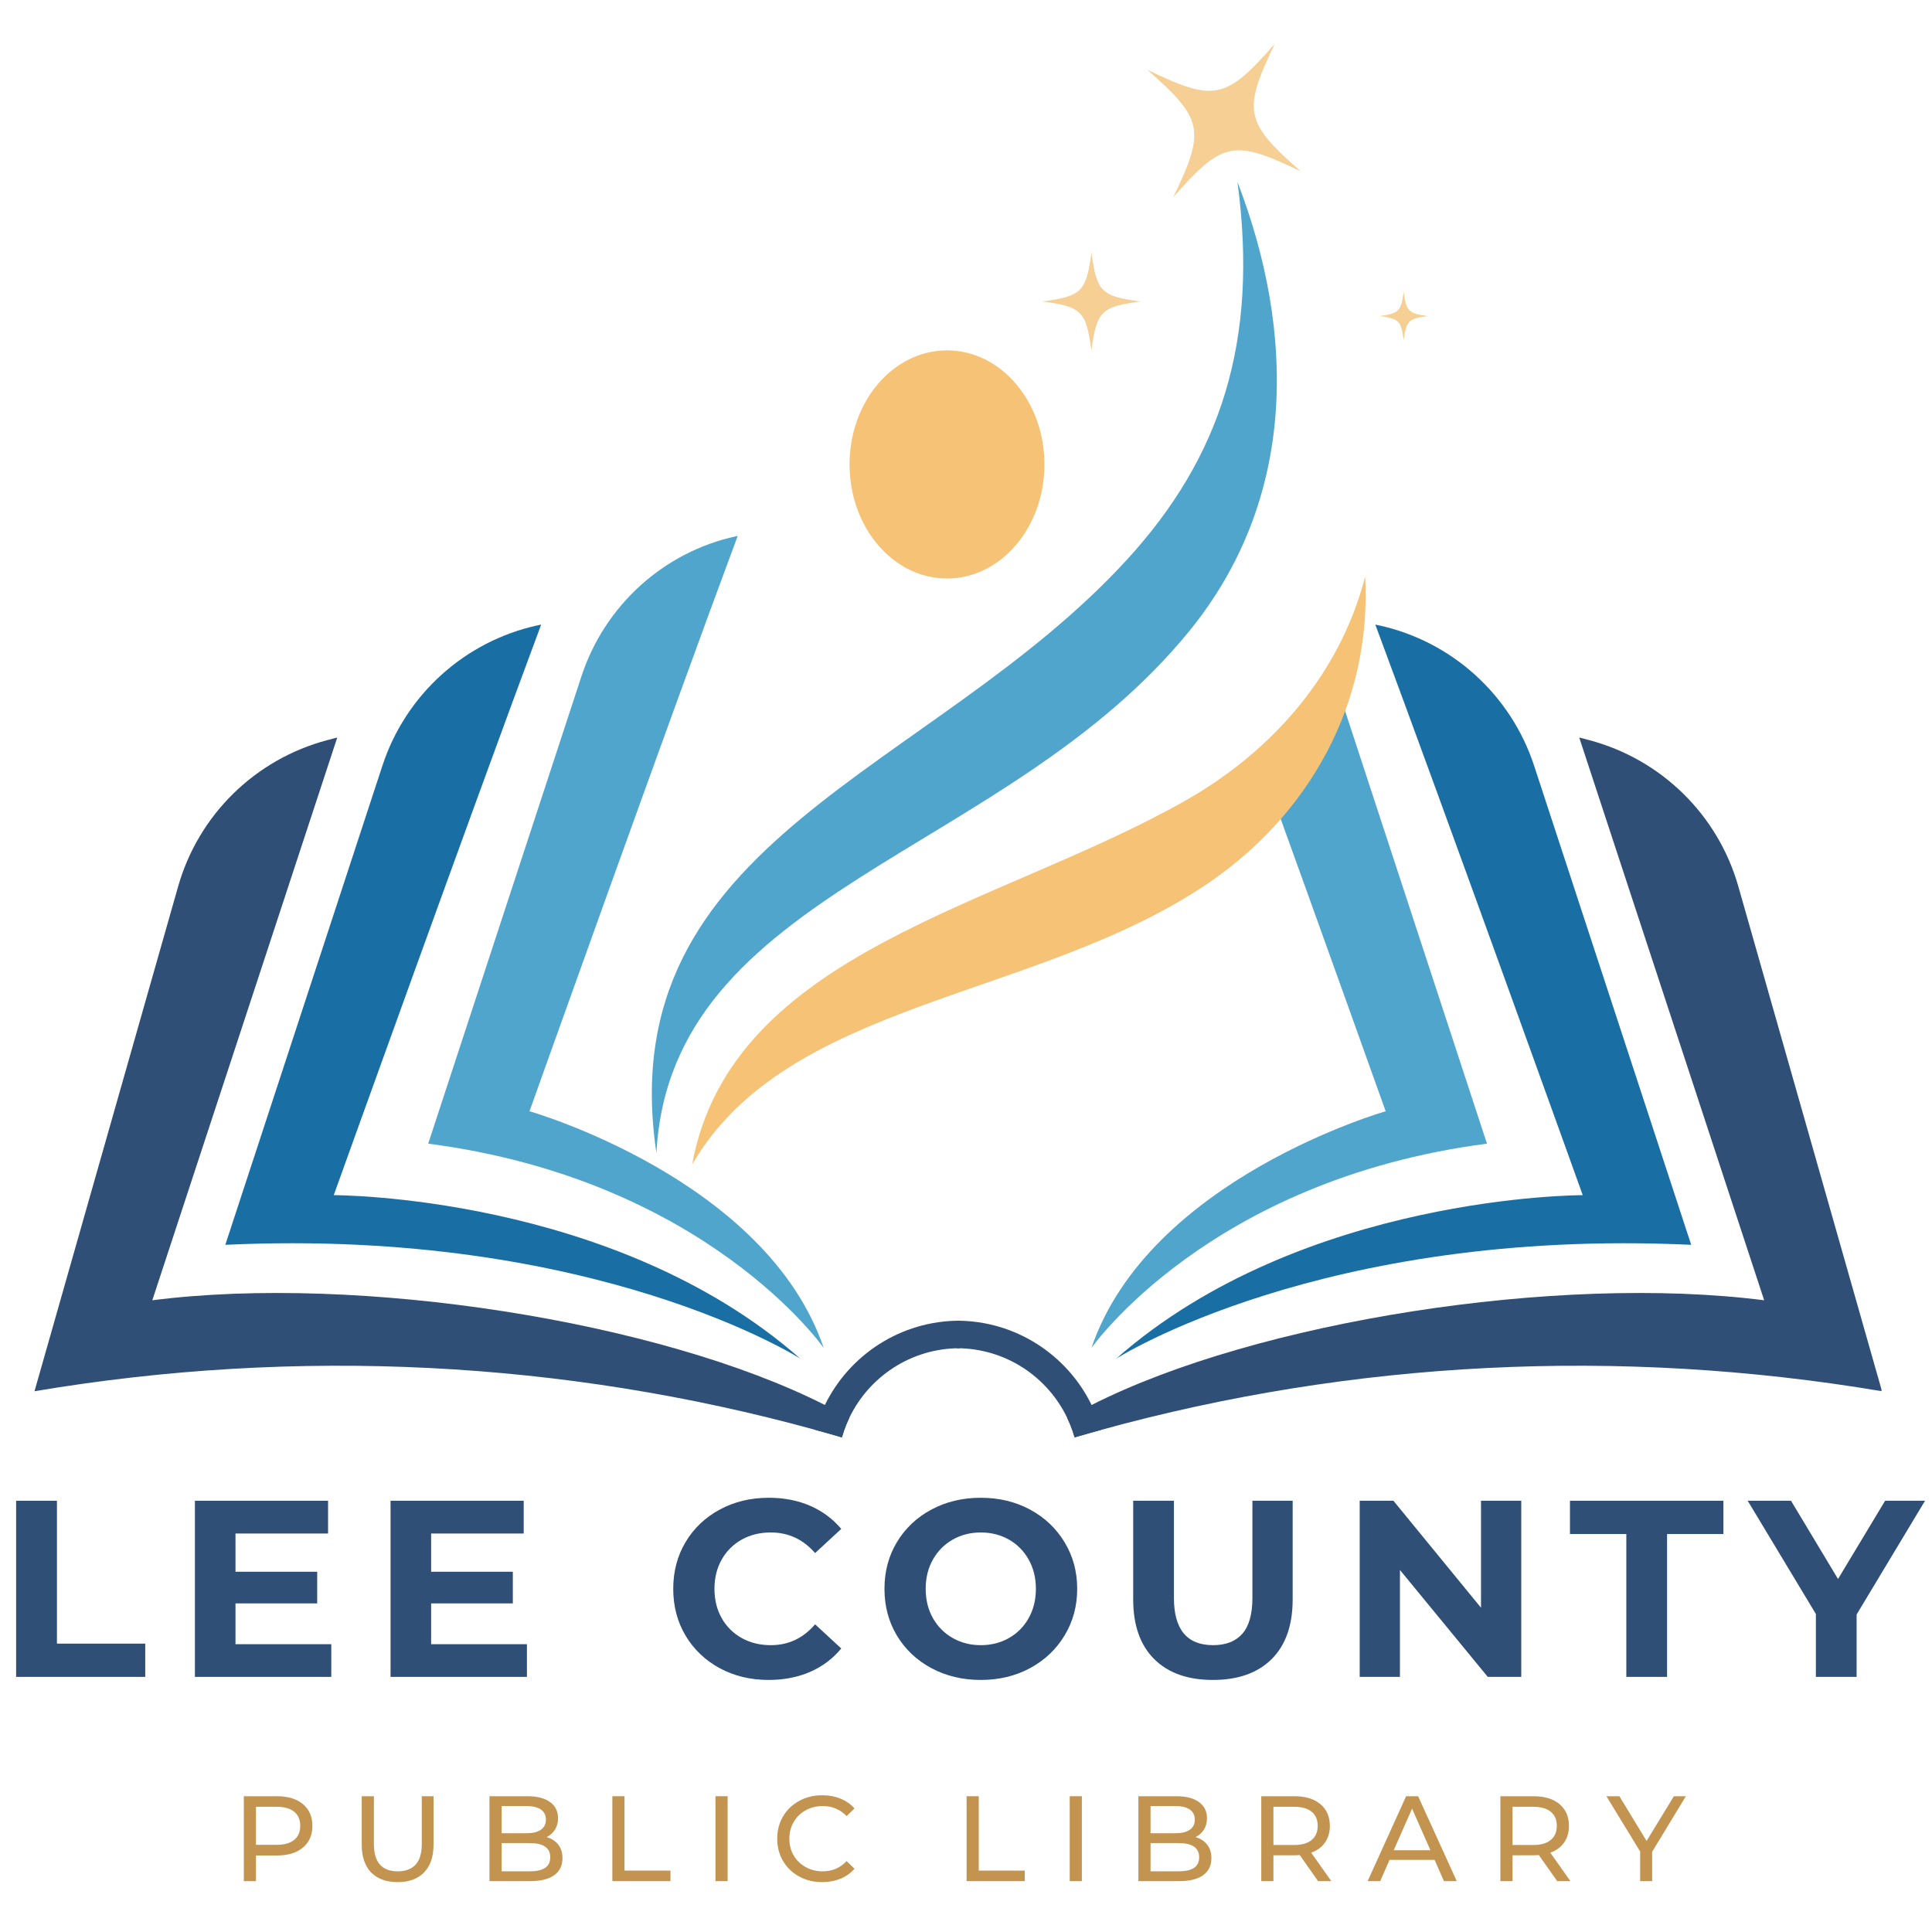 <svg xmlns="http://www.w3.org/2000/svg" xmlns:xlink="http://www.w3.org/1999/xlink" width="500" zoomAndPan="magnify" viewBox="0 0 375 375" height="500" preserveAspectRatio="xMidYMid meet" version="1.0"><defs><g/><clipPath id="5566ad989a"><path d="M 6.695 143.133 L 164.945 143.133 L 164.945 278.996 L 6.695 278.996 Z M 6.695 143.133 " clip-rule="nonzero"/></clipPath><clipPath id="91a26ede2c"><path d="M 158.195 256.168 L 186.539 256.168 L 186.539 278.996 L 158.195 278.996 Z M 158.195 256.168 " clip-rule="nonzero"/></clipPath><clipPath id="bf3c8a78fd"><path d="M 207.121 143.133 L 365.195 143.133 L 365.195 278.996 L 207.121 278.996 Z M 207.121 143.133 " clip-rule="nonzero"/></clipPath><clipPath id="eb642eef7a"><path d="M 185.527 256.168 L 213.871 256.168 L 213.871 278.996 L 185.527 278.996 Z M 185.527 256.168 " clip-rule="nonzero"/></clipPath><clipPath id="b95ed08509"><path d="M 222 8.387 L 253 8.387 L 253 39 L 222 39 Z M 222 8.387 " clip-rule="nonzero"/></clipPath></defs><g clip-path="url(#5566ad989a)"><path fill="#2f4f76" d="M 163.824 277.684 C 163.773 277.664 163.738 277.652 163.711 277.648 C 163.73 277.66 163.77 277.676 163.82 277.695 C 163.676 278.125 163.535 278.562 163.41 278.996 C 161.691 278.492 159.984 278.008 158.262 277.539 C 109.504 264.117 57.785 261.434 6.695 270.039 C 15.988 237.375 25.285 204.715 34.578 172.055 C 38.539 158.137 49.551 147.359 63.535 143.656 C 64.176 143.484 64.82 143.316 65.461 143.152 C 53.496 179.562 41.531 215.973 29.562 252.383 C 69.672 247.266 128.09 256.465 160.109 272.707 C 161.758 273.539 163.328 274.391 164.82 275.262 C 164.445 276.043 164.109 276.852 163.824 277.684 " fill-opacity="1" fill-rule="nonzero"/></g><path fill="#196fa4" d="M 105.043 121.227 C 104.801 121.277 104.559 121.328 104.316 121.383 C 90.172 124.488 78.734 134.863 74.223 148.625 C 63.973 179.887 54.301 209.371 43.734 241.617 C 115.578 238.262 155.336 263.715 155.336 263.715 C 119.141 231.852 64.781 231.98 64.781 231.98 C 64.781 231.98 91.645 157.133 105.043 121.227 " fill-opacity="1" fill-rule="nonzero"/><path fill="#50a5cd" d="M 143.191 104.016 C 143.109 104.035 143.023 104.051 142.941 104.07 C 128.785 107.129 117.355 117.547 112.844 131.309 C 102.855 161.777 93.422 190.543 83.113 221.984 C 137.125 229.008 159.883 261.641 159.883 261.641 C 148.719 228.793 102.777 215.695 102.777 215.695 C 102.777 215.695 130.062 139.199 143.191 104.016 " fill-opacity="1" fill-rule="nonzero"/><g clip-path="url(#91a26ede2c)"><path fill="#2f4f76" d="M 186.301 256.344 C 174.797 256.344 164.84 263.02 160.109 272.707 C 159.66 273.621 159.258 274.566 158.906 275.539 C 158.672 276.195 158.457 276.863 158.262 277.539 C 159.984 278.008 161.691 278.492 163.41 278.996 C 163.535 278.562 163.676 278.125 163.82 277.695 L 163.824 277.684 C 164.109 276.852 164.445 276.043 164.82 275.262 C 168.641 267.238 176.828 261.688 186.301 261.688 L 186.301 256.344 " fill-opacity="1" fill-rule="nonzero"/></g><path fill="#50a5cd" d="M 218.828 108.535 C 236.863 88.801 244.352 66.348 240.191 35.32 C 251.402 64.441 251.863 96.648 230.859 122.469 C 195.172 166.348 130.16 172.664 127.41 223.797 C 118.348 162.82 180.789 150.164 218.828 108.535 " fill-opacity="1" fill-rule="nonzero"/><path fill="#f6c275" d="M 164.898 90.148 C 164.898 102.371 173.363 112.285 183.809 112.285 C 194.254 112.285 202.723 102.371 202.723 90.148 C 202.723 77.922 194.254 68.008 183.809 68.008 C 173.363 68.008 164.898 77.922 164.898 90.148 " fill-opacity="1" fill-rule="nonzero"/><g clip-path="url(#bf3c8a78fd)"><path fill="#2f4f76" d="M 208.164 277.684 C 208.215 277.664 208.254 277.652 208.277 277.648 C 208.258 277.66 208.223 277.676 208.172 277.695 C 208.316 278.125 208.453 278.562 208.582 278.996 C 210.297 278.492 212.008 278.008 213.73 277.539 C 262.484 264.117 314.203 261.434 365.293 270.039 C 356 237.375 346.703 204.715 337.41 172.055 C 333.449 158.137 322.441 147.359 308.453 143.656 C 307.812 143.484 307.172 143.316 306.527 143.152 C 318.492 179.562 330.461 215.973 342.426 252.383 C 302.32 247.266 243.898 256.465 211.879 272.707 C 210.234 273.539 208.664 274.391 207.168 275.262 C 207.547 276.043 207.879 276.852 208.164 277.684 " fill-opacity="1" fill-rule="nonzero"/></g><path fill="#196fa4" d="M 266.945 121.227 C 267.191 121.277 267.43 121.328 267.672 121.383 C 281.816 124.488 293.258 134.863 297.77 148.625 C 308.016 179.887 317.688 209.371 328.258 241.617 C 256.41 238.262 216.652 263.715 216.652 263.715 C 252.848 231.852 307.211 231.98 307.211 231.98 C 307.211 231.98 280.344 157.133 266.945 121.227 " fill-opacity="1" fill-rule="nonzero"/><path fill="#50a5cd" d="M 211.848 261.645 C 211.848 261.645 234.602 229.004 288.621 221.984 C 278.445 190.953 269.121 162.531 259.281 132.504 C 255.336 138.445 250.438 143.793 244.77 148.395 C 256.777 181.555 268.957 215.695 268.957 215.695 C 268.957 215.695 223.016 228.789 211.848 261.645 " fill-opacity="1" fill-rule="nonzero"/><g clip-path="url(#eb642eef7a)"><path fill="#2f4f76" d="M 185.688 261.688 C 195.164 261.688 203.352 267.238 207.168 275.262 C 207.547 276.043 207.879 276.852 208.164 277.684 L 208.172 277.695 C 208.316 278.125 208.453 278.562 208.582 278.996 C 210.297 278.492 212.008 278.008 213.73 277.539 C 213.531 276.863 213.316 276.195 213.086 275.539 C 212.73 274.566 212.328 273.621 211.879 272.707 C 207.148 263.02 197.195 256.344 185.688 256.344 L 185.688 261.688 " fill-opacity="1" fill-rule="nonzero"/></g><path fill="#f6c275" d="M 230.254 155.297 C 247.215 145.641 260.188 130.555 264.977 111.91 C 266.309 136.52 254.078 158.164 234.402 171.5 C 201.156 194.031 152.812 194.094 134.34 226.039 C 141.93 184.586 193.797 176.066 230.254 155.297 " fill-opacity="1" fill-rule="nonzero"/><g clip-path="url(#b95ed08509)"><path fill="#f6cf95" d="M 222.684 13.539 C 233.559 23.078 234.008 25.27 227.719 38.301 C 237.258 27.422 239.449 26.977 252.48 33.262 C 241.602 23.723 241.156 21.531 247.441 8.504 C 237.902 19.379 235.711 19.824 222.684 13.539 " fill-opacity="1" fill-rule="nonzero"/></g><path fill="#f6cf95" d="M 267.781 61.344 C 271.531 61.855 271.945 62.27 272.453 66.016 C 272.965 62.27 273.379 61.855 277.125 61.348 C 273.379 60.836 272.965 60.422 272.457 56.676 C 271.945 60.422 271.531 60.836 267.781 61.344 " fill-opacity="1" fill-rule="nonzero"/><path fill="#f6cf95" d="M 202.352 58.512 C 209.973 59.551 210.812 60.391 211.844 68.008 C 212.883 60.391 213.723 59.551 221.344 58.52 C 213.727 57.48 212.887 56.637 211.852 49.02 C 210.812 56.637 209.973 57.477 202.352 58.512 " fill-opacity="1" fill-rule="nonzero"/><g fill="#2f4f76" fill-opacity="1"><g transform="translate(-0.917, 325.482)"><g><path d="M 4.047 -34.188 L 11.969 -34.188 L 11.969 -6.453 L 29.109 -6.453 L 29.109 0 L 4.047 0 Z M 4.047 -34.188 "/></g></g></g><g fill="#2f4f76" fill-opacity="1"><g transform="translate(33.786, 325.482)"><g><path d="M 30.516 -6.344 L 30.516 0 L 4.047 0 L 4.047 -34.188 L 29.891 -34.188 L 29.891 -27.828 L 11.922 -27.828 L 11.922 -20.406 L 27.781 -20.406 L 27.781 -14.266 L 11.922 -14.266 L 11.922 -6.344 Z M 30.516 -6.344 "/></g></g></g><g fill="#2f4f76" fill-opacity="1"><g transform="translate(71.76, 325.482)"><g><path d="M 30.516 -6.344 L 30.516 0 L 4.047 0 L 4.047 -34.188 L 29.891 -34.188 L 29.891 -27.828 L 11.922 -27.828 L 11.922 -20.406 L 27.781 -20.406 L 27.781 -14.266 L 11.922 -14.266 L 11.922 -6.344 Z M 30.516 -6.344 "/></g></g></g><g fill="#2f4f76" fill-opacity="1"><g transform="translate(109.733, 325.482)"><g/></g></g><g fill="#2f4f76" fill-opacity="1"><g transform="translate(128.77, 325.482)"><g><path d="M 20.406 0.594 C 16.926 0.594 13.773 -0.16 10.953 -1.672 C 8.141 -3.191 5.926 -5.297 4.312 -7.984 C 2.707 -10.672 1.906 -13.707 1.906 -17.094 C 1.906 -20.477 2.707 -23.508 4.312 -26.188 C 5.926 -28.875 8.141 -30.973 10.953 -32.484 C 13.773 -34.004 16.941 -34.766 20.453 -34.766 C 23.422 -34.766 26.098 -34.242 28.484 -33.203 C 30.879 -32.16 32.891 -30.664 34.516 -28.719 L 29.438 -24.031 C 27.133 -26.695 24.27 -28.031 20.844 -28.031 C 18.727 -28.031 16.844 -27.566 15.188 -26.641 C 13.531 -25.711 12.234 -24.414 11.297 -22.75 C 10.367 -21.094 9.906 -19.207 9.906 -17.094 C 9.906 -14.977 10.367 -13.086 11.297 -11.422 C 12.234 -9.766 13.531 -8.473 15.188 -7.547 C 16.844 -6.617 18.727 -6.156 20.844 -6.156 C 24.27 -6.156 27.133 -7.504 29.438 -10.203 L 34.516 -5.516 C 32.891 -3.535 30.875 -2.02 28.469 -0.969 C 26.062 0.07 23.375 0.594 20.406 0.594 Z M 20.406 0.594 "/></g></g></g><g fill="#2f4f76" fill-opacity="1"><g transform="translate(169.769, 325.482)"><g><path d="M 20.609 0.594 C 17.055 0.594 13.852 -0.172 11 -1.703 C 8.156 -3.234 5.926 -5.344 4.312 -8.031 C 2.707 -10.719 1.906 -13.738 1.906 -17.094 C 1.906 -20.445 2.707 -23.461 4.312 -26.141 C 5.926 -28.828 8.156 -30.938 11 -32.469 C 13.852 -34 17.055 -34.766 20.609 -34.766 C 24.148 -34.766 27.336 -34 30.172 -32.469 C 33.004 -30.938 35.234 -28.828 36.859 -26.141 C 38.492 -23.461 39.312 -20.445 39.312 -17.094 C 39.312 -13.738 38.492 -10.719 36.859 -8.031 C 35.234 -5.344 33.004 -3.234 30.172 -1.703 C 27.336 -0.172 24.148 0.594 20.609 0.594 Z M 20.609 -6.156 C 22.629 -6.156 24.453 -6.617 26.078 -7.547 C 27.703 -8.473 28.977 -9.766 29.906 -11.422 C 30.832 -13.086 31.297 -14.977 31.297 -17.094 C 31.297 -19.207 30.832 -21.094 29.906 -22.75 C 28.977 -24.414 27.703 -25.711 26.078 -26.641 C 24.453 -27.566 22.629 -28.031 20.609 -28.031 C 18.586 -28.031 16.766 -27.566 15.141 -26.641 C 13.516 -25.711 12.234 -24.414 11.297 -22.75 C 10.367 -21.094 9.906 -19.207 9.906 -17.094 C 9.906 -14.977 10.367 -13.086 11.297 -11.422 C 12.234 -9.766 13.516 -8.473 15.141 -7.547 C 16.766 -6.617 18.586 -6.156 20.609 -6.156 Z M 20.609 -6.156 "/></g></g></g><g fill="#2f4f76" fill-opacity="1"><g transform="translate(216.186, 325.482)"><g><path d="M 19.234 0.594 C 14.359 0.594 10.562 -0.754 7.844 -3.453 C 5.125 -6.16 3.766 -10.023 3.766 -15.047 L 3.766 -34.188 L 11.672 -34.188 L 11.672 -15.328 C 11.672 -9.211 14.207 -6.156 19.281 -6.156 C 21.758 -6.156 23.648 -6.895 24.953 -8.375 C 26.254 -9.852 26.906 -12.172 26.906 -15.328 L 26.906 -34.188 L 34.719 -34.188 L 34.719 -15.047 C 34.719 -10.023 33.359 -6.16 30.641 -3.453 C 27.922 -0.754 24.117 0.594 19.234 0.594 Z M 19.234 0.594 "/></g></g></g><g fill="#2f4f76" fill-opacity="1"><g transform="translate(259.869, 325.482)"><g><path d="M 35.406 -34.188 L 35.406 0 L 28.906 0 L 11.859 -20.75 L 11.859 0 L 4.047 0 L 4.047 -34.188 L 10.594 -34.188 L 27.594 -13.422 L 27.594 -34.188 Z M 35.406 -34.188 "/></g></g></g><g fill="#2f4f76" fill-opacity="1"><g transform="translate(304.529, 325.482)"><g><path d="M 11.141 -27.734 L 0.203 -27.734 L 0.203 -34.188 L 29.984 -34.188 L 29.984 -27.734 L 19.047 -27.734 L 19.047 0 L 11.141 0 Z M 11.141 -27.734 "/></g></g></g><g fill="#2f4f76" fill-opacity="1"><g transform="translate(339.915, 325.482)"><g><path d="M 20.453 -12.109 L 20.453 0 L 12.547 0 L 12.547 -12.203 L -0.688 -34.188 L 7.719 -34.188 L 16.844 -19 L 25.984 -34.188 L 33.734 -34.188 Z M 20.453 -12.109 "/></g></g></g><g fill="#c29450" fill-opacity="1"><g transform="translate(44.855, 365.13)"><g><path d="M 8.906 -16.484 C 11.039 -16.484 12.719 -15.973 13.938 -14.953 C 15.164 -13.93 15.781 -12.523 15.781 -10.734 C 15.781 -8.941 15.164 -7.535 13.938 -6.516 C 12.719 -5.492 11.039 -4.984 8.906 -4.984 L 4.828 -4.984 L 4.828 0 L 2.469 0 L 2.469 -16.484 Z M 8.828 -7.047 C 10.316 -7.047 11.453 -7.363 12.234 -8 C 13.023 -8.633 13.422 -9.547 13.422 -10.734 C 13.422 -11.93 13.023 -12.848 12.234 -13.484 C 11.453 -14.117 10.316 -14.438 8.828 -14.438 L 4.828 -14.438 L 4.828 -7.047 Z M 8.828 -7.047 "/></g></g></g><g fill="#c29450" fill-opacity="1"><g transform="translate(67.883, 365.13)"><g><path d="M 9.297 0.188 C 7.098 0.188 5.383 -0.438 4.156 -1.688 C 2.938 -2.945 2.328 -4.754 2.328 -7.109 L 2.328 -16.484 L 4.688 -16.484 L 4.688 -7.203 C 4.688 -3.672 6.234 -1.906 9.328 -1.906 C 10.828 -1.906 11.977 -2.336 12.781 -3.203 C 13.582 -4.078 13.984 -5.41 13.984 -7.203 L 13.984 -16.484 L 16.266 -16.484 L 16.266 -7.109 C 16.266 -4.742 15.648 -2.938 14.422 -1.688 C 13.203 -0.438 11.492 0.188 9.297 0.188 Z M 9.297 0.188 "/></g></g></g><g fill="#c29450" fill-opacity="1"><g transform="translate(92.536, 365.13)"><g><path d="M 13.562 -8.547 C 14.52 -8.273 15.27 -7.789 15.812 -7.094 C 16.363 -6.395 16.641 -5.516 16.641 -4.453 C 16.641 -3.023 16.102 -1.926 15.031 -1.156 C 13.957 -0.383 12.395 0 10.344 0 L 2.469 0 L 2.469 -16.484 L 9.859 -16.484 C 11.742 -16.484 13.203 -16.102 14.234 -15.344 C 15.266 -14.594 15.781 -13.551 15.781 -12.219 C 15.781 -11.352 15.578 -10.609 15.172 -9.984 C 14.773 -9.359 14.238 -8.879 13.562 -8.547 Z M 4.828 -14.578 L 4.828 -9.297 L 9.656 -9.297 C 10.863 -9.297 11.789 -9.52 12.438 -9.969 C 13.094 -10.414 13.422 -11.07 13.422 -11.938 C 13.422 -12.801 13.094 -13.457 12.438 -13.906 C 11.789 -14.352 10.863 -14.578 9.656 -14.578 Z M 10.25 -1.906 C 11.582 -1.906 12.582 -2.125 13.25 -2.562 C 13.926 -3 14.266 -3.691 14.266 -4.641 C 14.266 -6.473 12.926 -7.391 10.25 -7.391 L 4.828 -7.391 L 4.828 -1.906 Z M 10.25 -1.906 "/></g></g></g><g fill="#c29450" fill-opacity="1"><g transform="translate(116.388, 365.13)"><g><path d="M 2.469 -16.484 L 4.828 -16.484 L 4.828 -2.047 L 13.75 -2.047 L 13.75 0 L 2.469 0 Z M 2.469 -16.484 "/></g></g></g><g fill="#c29450" fill-opacity="1"><g transform="translate(136.403, 365.13)"><g><path d="M 2.469 -16.484 L 4.828 -16.484 L 4.828 0 L 2.469 0 Z M 2.469 -16.484 "/></g></g></g><g fill="#c29450" fill-opacity="1"><g transform="translate(149.732, 365.13)"><g><path d="M 9.844 0.188 C 8.195 0.188 6.707 -0.176 5.375 -0.906 C 4.051 -1.633 3.008 -2.641 2.25 -3.922 C 1.5 -5.203 1.125 -6.641 1.125 -8.234 C 1.125 -9.836 1.5 -11.281 2.25 -12.562 C 3.008 -13.844 4.055 -14.848 5.391 -15.578 C 6.723 -16.305 8.211 -16.672 9.859 -16.672 C 11.148 -16.672 12.328 -16.453 13.391 -16.016 C 14.461 -15.586 15.375 -14.953 16.125 -14.109 L 14.594 -12.625 C 13.352 -13.926 11.805 -14.578 9.953 -14.578 C 8.734 -14.578 7.629 -14.301 6.641 -13.75 C 5.648 -13.195 4.875 -12.438 4.312 -11.469 C 3.758 -10.508 3.484 -9.43 3.484 -8.234 C 3.484 -7.047 3.758 -5.969 4.312 -5 C 4.875 -4.039 5.648 -3.285 6.641 -2.734 C 7.629 -2.18 8.734 -1.906 9.953 -1.906 C 11.797 -1.906 13.344 -2.566 14.594 -3.891 L 16.125 -2.406 C 15.375 -1.551 14.461 -0.906 13.391 -0.469 C 12.316 -0.031 11.133 0.188 9.844 0.188 Z M 9.844 0.188 "/></g></g></g><g fill="#c29450" fill-opacity="1"><g transform="translate(172.784, 365.13)"><g/></g></g><g fill="#c29450" fill-opacity="1"><g transform="translate(185.147, 365.13)"><g><path d="M 2.469 -16.484 L 4.828 -16.484 L 4.828 -2.047 L 13.75 -2.047 L 13.75 0 L 2.469 0 Z M 2.469 -16.484 "/></g></g></g><g fill="#c29450" fill-opacity="1"><g transform="translate(205.162, 365.13)"><g><path d="M 2.469 -16.484 L 4.828 -16.484 L 4.828 0 L 2.469 0 Z M 2.469 -16.484 "/></g></g></g><g fill="#c29450" fill-opacity="1"><g transform="translate(218.491, 365.13)"><g><path d="M 13.562 -8.547 C 14.52 -8.273 15.27 -7.789 15.812 -7.094 C 16.363 -6.395 16.641 -5.516 16.641 -4.453 C 16.641 -3.023 16.102 -1.926 15.031 -1.156 C 13.957 -0.383 12.395 0 10.344 0 L 2.469 0 L 2.469 -16.484 L 9.859 -16.484 C 11.742 -16.484 13.203 -16.102 14.234 -15.344 C 15.266 -14.594 15.781 -13.551 15.781 -12.219 C 15.781 -11.352 15.578 -10.609 15.172 -9.984 C 14.773 -9.359 14.238 -8.879 13.562 -8.547 Z M 4.828 -14.578 L 4.828 -9.297 L 9.656 -9.297 C 10.863 -9.297 11.789 -9.52 12.438 -9.969 C 13.094 -10.414 13.422 -11.07 13.422 -11.938 C 13.422 -12.801 13.094 -13.457 12.438 -13.906 C 11.789 -14.352 10.863 -14.578 9.656 -14.578 Z M 10.25 -1.906 C 11.582 -1.906 12.582 -2.125 13.25 -2.562 C 13.926 -3 14.266 -3.691 14.266 -4.641 C 14.266 -6.473 12.926 -7.391 10.25 -7.391 L 4.828 -7.391 L 4.828 -1.906 Z M 10.25 -1.906 "/></g></g></g><g fill="#c29450" fill-opacity="1"><g transform="translate(242.343, 365.13)"><g><path d="M 13.5 0 L 9.938 -5.062 C 9.5 -5.031 9.156 -5.016 8.906 -5.016 L 4.828 -5.016 L 4.828 0 L 2.469 0 L 2.469 -16.484 L 8.906 -16.484 C 11.039 -16.484 12.719 -15.973 13.938 -14.953 C 15.164 -13.93 15.781 -12.523 15.781 -10.734 C 15.781 -9.461 15.461 -8.379 14.828 -7.484 C 14.203 -6.586 13.312 -5.938 12.156 -5.531 L 16.062 0 Z M 8.828 -7.016 C 10.316 -7.016 11.453 -7.336 12.234 -7.984 C 13.023 -8.629 13.422 -9.547 13.422 -10.734 C 13.422 -11.93 13.023 -12.848 12.234 -13.484 C 11.453 -14.117 10.316 -14.438 8.828 -14.438 L 4.828 -14.438 L 4.828 -7.016 Z M 8.828 -7.016 "/></g></g></g><g fill="#c29450" fill-opacity="1"><g transform="translate(265.489, 365.13)"><g><path d="M 12.969 -4.125 L 4.219 -4.125 L 2.406 0 L -0.031 0 L 7.438 -16.484 L 9.766 -16.484 L 17.266 0 L 14.781 0 Z M 12.156 -6 L 8.594 -14.078 L 5.031 -6 Z M 12.156 -6 "/></g></g></g><g fill="#c29450" fill-opacity="1"><g transform="translate(288.753, 365.13)"><g><path d="M 13.5 0 L 9.938 -5.062 C 9.5 -5.031 9.156 -5.016 8.906 -5.016 L 4.828 -5.016 L 4.828 0 L 2.469 0 L 2.469 -16.484 L 8.906 -16.484 C 11.039 -16.484 12.719 -15.973 13.938 -14.953 C 15.164 -13.93 15.781 -12.523 15.781 -10.734 C 15.781 -9.461 15.461 -8.379 14.828 -7.484 C 14.203 -6.586 13.312 -5.938 12.156 -5.531 L 16.062 0 Z M 8.828 -7.016 C 10.316 -7.016 11.453 -7.336 12.234 -7.984 C 13.023 -8.629 13.422 -9.547 13.422 -10.734 C 13.422 -11.93 13.023 -12.848 12.234 -13.484 C 11.453 -14.117 10.316 -14.438 8.828 -14.438 L 4.828 -14.438 L 4.828 -7.016 Z M 8.828 -7.016 "/></g></g></g><g fill="#c29450" fill-opacity="1"><g transform="translate(311.899, 365.13)"><g><path d="M 8.781 -5.703 L 8.781 0 L 6.453 0 L 6.453 -5.75 L -0.094 -16.484 L 2.422 -16.484 L 7.703 -7.797 L 13 -16.484 L 15.328 -16.484 Z M 8.781 -5.703 "/></g></g></g></svg>